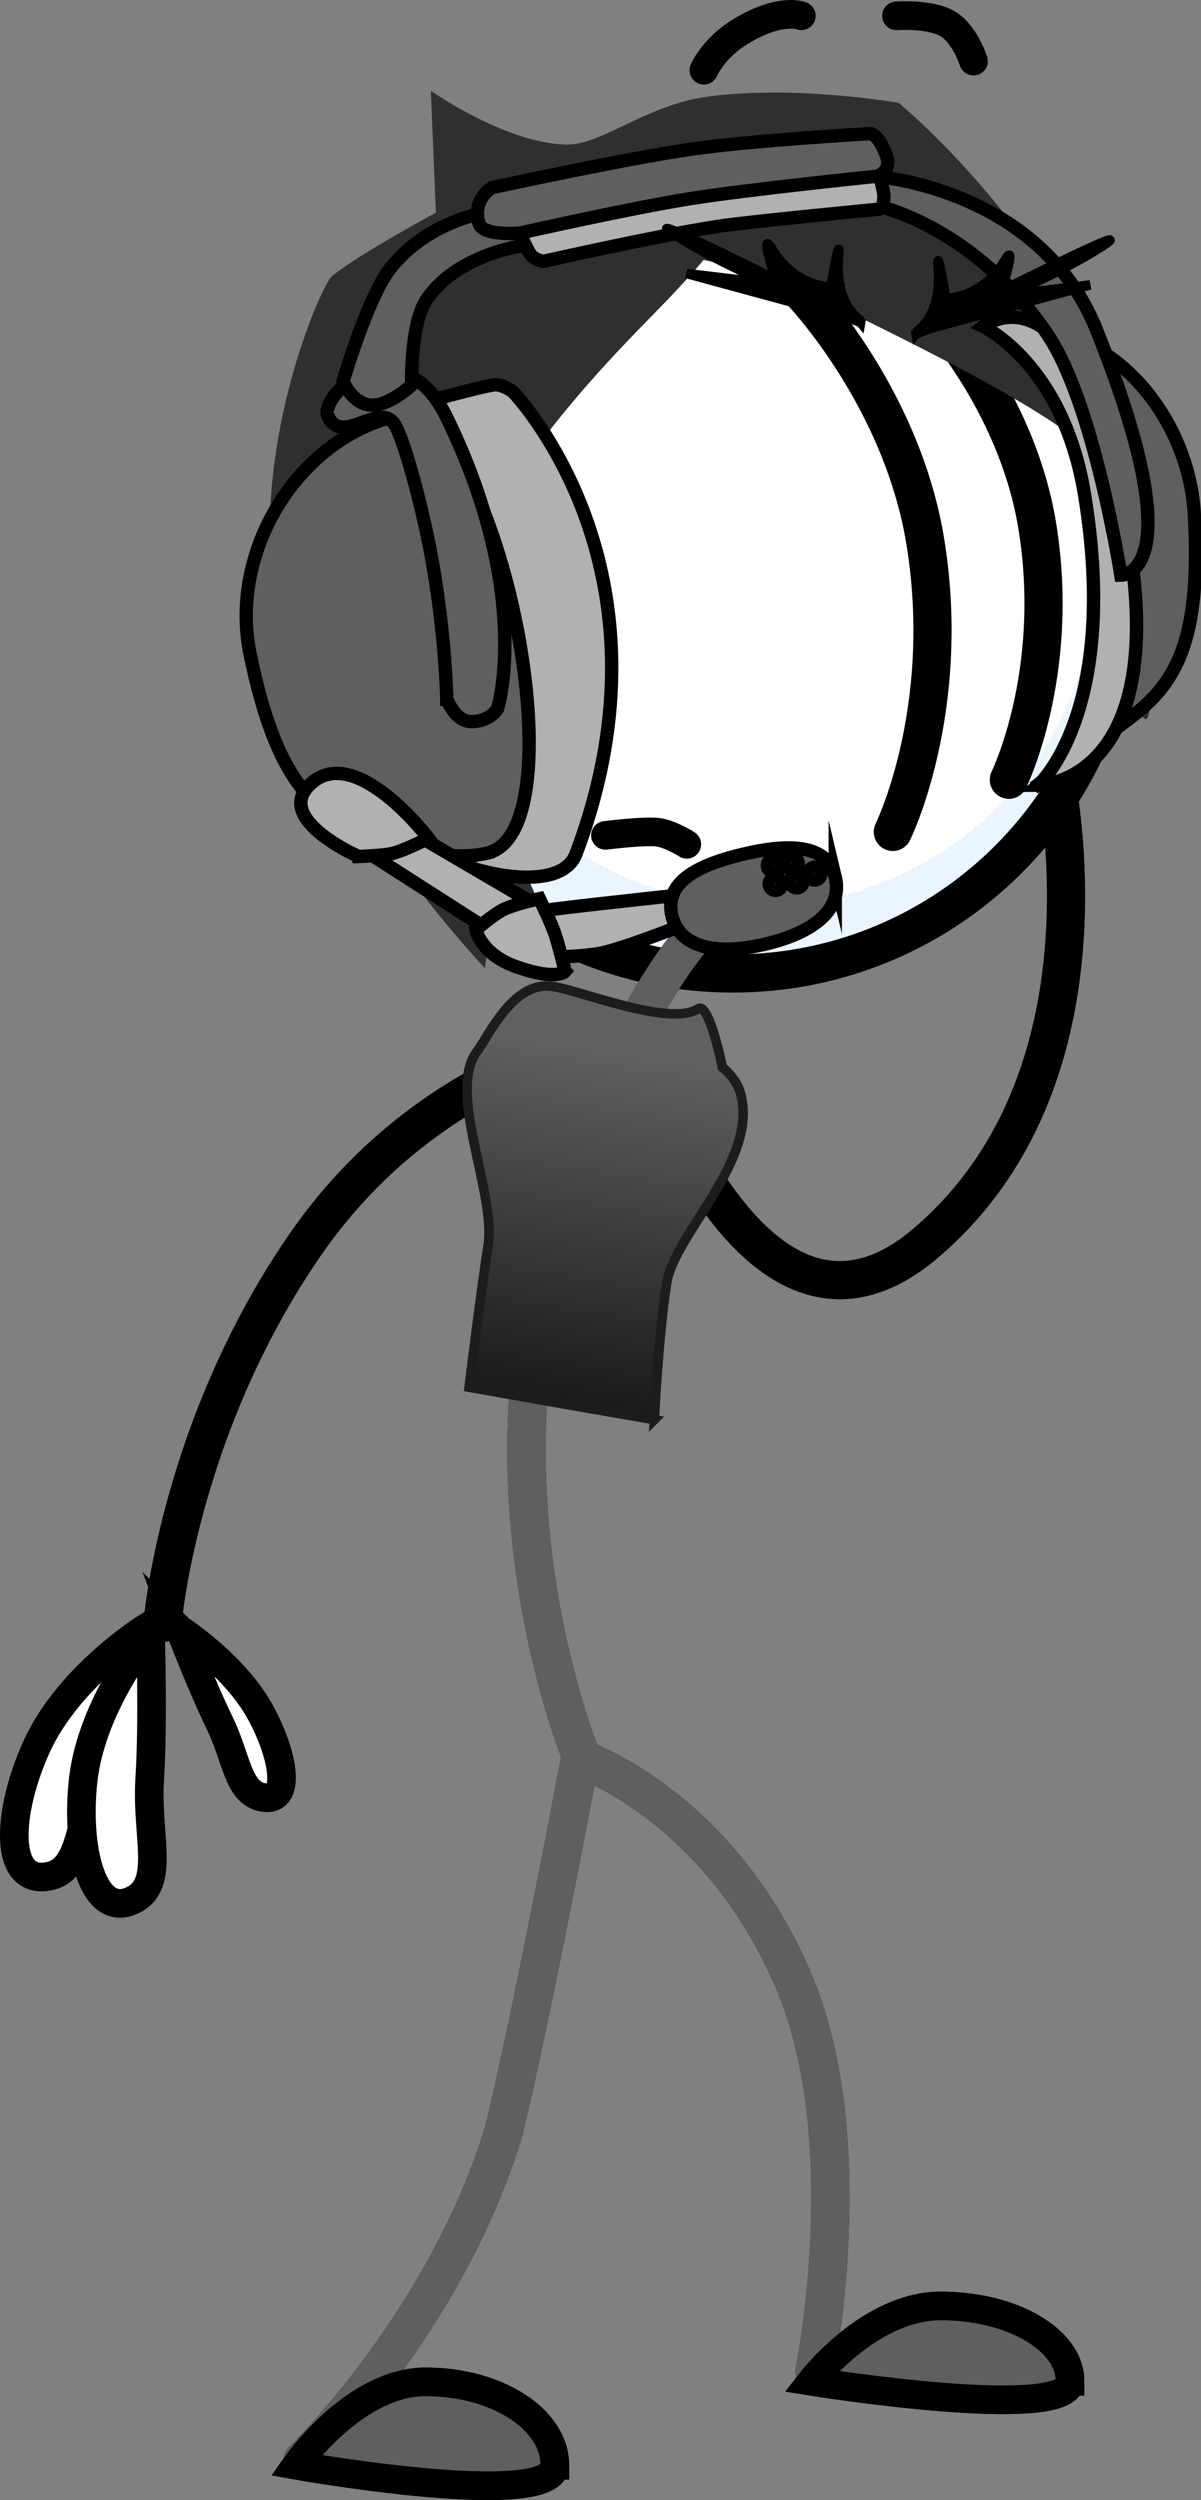 <svg version="1.1" xmlns="http://www.w3.org/2000/svg" xmlns:xlink="http://www.w3.org/1999/xlink" width="62.941" height="130.944" viewBox="0,0,62.941,130.944"><rect x="0" y="0" width="62.941" height="130.944" fill="#808080" stroke="none"/><defs><linearGradient x1="236.796" y1="193.33" x2="233.925" y2="211.885" gradientUnits="userSpaceOnUse" id="color-1"><stop offset="0" stop-color="#606060"/><stop offset="1" stop-color="#191919"/></linearGradient></defs><g transform="translate(-204.68,-138.306)"><g data-paper-data="{&quot;isPaintingLayer&quot;:true}" fill-rule="nonzero" stroke-linejoin="miter" stroke-miterlimit="10" stroke-dasharray="" stroke-dashoffset="0" style="mix-blend-mode: normal"><path d="M259.699,177.47c0,0 4.318,16.761 -6.526,25.967c-9.303,7.898 -15.141,-11.116 -15.141,-11.116c0,0 -10.463,1.172 -17.38,11.212c-6.627,9.619 -7.453,19.788 -7.453,19.788" fill="none" stroke="#000000" stroke-width="2" stroke-linecap="round"/><path d="M247.362,262.528c0,0 2.473,-12.056 -1.082,-20.447c-3.867,-9.128 -11.075,-11.632 -11.075,-11.632c0,0 -5.123,-12.122 -1.828,-25.725c3.176,-13.108 8.16,-17.928 8.16,-17.928" fill="none" stroke="#000000" stroke-width="2" stroke-linecap="round"/><path d="M263.513,168.872c0,11.279 -9.144,20.423 -20.423,20.423c-11.279,0 -20.423,-9.144 -20.423,-20.423c0,-11.279 9.144,-20.423 20.423,-20.423c11.279,0 20.423,9.144 20.423,20.423z" fill="#ebf5ff" stroke="#000000" stroke-width="2" stroke-linecap="butt"/><path d="M262.088,168.159c0,9.705 -7.868,17.573 -17.573,17.573c-9.705,0 -17.573,-7.868 -17.573,-17.573c0,-9.705 7.868,-17.573 17.573,-17.573c9.705,0 17.573,7.868 17.573,17.573z" fill="#ffffff" stroke="none" stroke-width="0" stroke-linecap="butt"/><path d="M241.569,141.983c0,0 0.482,-1.144 1.902,-2.014c2.102,-1.288 3.204,-0.835 3.204,-0.835" fill="none" stroke="#000000" stroke-width="1.5" stroke-linecap="round"/><path d="M251.662,139.133c0,0 1.765,-0.121 2.676,0.415c0.911,0.536 1.361,1.96 1.361,1.96" fill="none" stroke="#000000" stroke-width="1.5" stroke-linecap="round"/><path d="M246.485,153.382c0,0 5.465,5.56 6.707,13.407c1.389,8.774 -1.72,15.09 -1.72,15.09" fill="none" stroke="#000000" stroke-width="2" stroke-linecap="round"/><path d="M253.187,154.213c0,0 4.782,4.865 5.869,11.731c1.215,7.677 -1.505,13.204 -1.505,13.204" fill="none" stroke="#000000" stroke-width="2" stroke-linecap="round"/><path d="M236.409,182.06c0,0 1.977,-0.248 2.712,-0.167c0.682,0.075 1.553,0.637 1.553,0.637" fill="none" stroke="#000000" stroke-width="1.5" stroke-linecap="round"/><path d="M235.063,230.526c0,0 -2.458,13.135 -3.981,19.397c-3.038,10.011 -10.535,17.249 -10.535,17.249" fill="none" stroke="#000000" stroke-width="2" stroke-linecap="round"/><path d="M233.756,267.428c0,2.412 -13.557,0 -13.557,0c0,0 3.035,-4.367 6.779,-4.367c3.744,0 6.779,1.955 6.779,4.367z" fill="#9a5e4f" stroke="#000000" stroke-width="1.5" stroke-linecap="butt"/><path d="M260.756,263.031c0,2.179 -13.557,0 -13.557,0c0,0 3.035,-3.946 6.779,-3.946c3.744,0 6.779,1.767 6.779,3.946z" fill="#9a5e4f" stroke="#000000" stroke-width="1.5" stroke-linecap="butt"/><path d="M209.924,230.825c-1.098,2.776 -0.882,5.469 -2.764,5.768c-2.328,0.37 -2.092,-3.437 -0.561,-6.804c1.676,-3.686 5.709,-6.211 5.709,-6.211c0,0 -1.286,4.471 -2.384,7.246z" fill="#ffffff" stroke="#000000" stroke-width="1.5" stroke-linecap="butt"/><path d="M212.526,231.475c-0.191,2.979 0.842,5.476 -0.857,6.339c-2.101,1.068 -3.047,-2.628 -2.625,-6.302c0.462,-4.023 3.523,-7.665 3.523,-7.665c0,0 0.151,4.65 -0.041,7.628z" fill="#ffffff" stroke="#000000" stroke-width="1.5" stroke-linecap="butt"/><path d="M214.115,223.667c0,0 2.859,1.845 4.219,4.338c1.243,2.278 1.649,4.784 0.07,4.431c-1.277,-0.285 -1.309,-2.039 -2.224,-3.91c-0.915,-1.87 -2.066,-4.86 -2.066,-4.86z" data-paper-data="{&quot;index&quot;:null}" fill="#ffffff" stroke="#000000" stroke-width="1.5" stroke-linecap="butt"/><path d="M247.362,262.528c0,0 2.473,-12.056 -1.082,-20.447c-3.867,-9.128 -11.075,-11.632 -11.075,-11.632c0,0 -5.123,-12.122 -1.828,-25.725c3.176,-13.108 8.16,-17.928 8.16,-17.928" fill="none" stroke="#5f5f5f" stroke-width="2" stroke-linecap="round"/><path d="M235.063,230.526c0,0 -2.458,13.135 -3.981,19.397c-3.038,10.011 -10.535,17.249 -10.535,17.249" fill="none" stroke="#5f5f5f" stroke-width="2" stroke-linecap="round"/><path d="M233.756,267.428c0,2.412 -13.557,0 -13.557,0c0,0 3.035,-4.367 6.779,-4.367c3.744,0 6.779,1.955 6.779,4.367z" fill="#5f5f5f" stroke="#000000" stroke-width="1.5" stroke-linecap="butt"/><path d="M260.756,263.031c0,2.179 -13.557,0 -13.557,0c0,0 3.035,-3.946 6.779,-3.946c3.744,0 6.779,1.767 6.779,3.946z" fill="#5f5f5f" stroke="#000000" stroke-width="1.5" stroke-linecap="butt"/><path d="M230.091,189.014c0,0 -10.081,-10.575 -11.132,-19.88c-0.928,-8.211 2.631,-15.965 3.106,-16.355c1.398,-1.149 5.459,-3.335 5.459,-3.335l-0.266,-6.385c0,0 3.881,2.737 7.082,2.82c1.864,0.048 4.165,-2.063 7.396,-2.508c4.591,-0.632 10.041,0.322 10.041,0.322c0,0 3.1,2.553 6.072,6.516c2.749,3.666 5.353,8.647 6.153,11.331c0.28,0.939 1.726,3.4 1.922,6.134c0.225,3.137 -0.83,6.594 -1.016,7.893c-0.262,1.822 -1.494,-3.137 -1.494,-3.137l-1.987,3.597c0,0 1.81,1.264 0.965,-0.879c-1.059,-2.686 1.503,-7.906 0.022,-12.369c-0.743,-2.238 -12.226,-7.589 -14.779,-8.885c-2.644,-1.343 -6.085,-1.97 -6.085,-1.97c0,0 -0.822,1.016 -2.803,3.026c-3.405,3.455 -8.956,9.466 -10.4,15.546c-1.58,6.652 5.429,14.425 4.744,16.478c-0.593,1.779 -2.355,-2.632 -2.355,-2.632z" data-paper-data="{&quot;index&quot;:null}" fill="#2f2f2f" stroke="none" stroke-width="0" stroke-linecap="butt"/><g data-paper-data="{&quot;index&quot;:null}" stroke="#000000" stroke-width="0.7" stroke-linecap="butt"><path d="M260.984,177.428c1.362,-2.296 2.42,-6.059 2.114,-9.674c-0.392,-4.617 -3.023,-8.985 -4.386,-11.075c-0.49,-0.751 -2.656,-1.345 -1.914,-1.359c2.396,-0.046 4.703,0.564 6.547,2.069c2.207,1.801 3.748,4.765 3.924,7.821c0.364,6.285 -0.799,8.693 -3.122,10.511c-1.645,1.288 -5.303,3.85 -5.303,3.85c0,0 1.431,-0.95 2.139,-2.144z" data-paper-data="{&quot;index&quot;:null}" fill="#5f5f5f"/><path d="M263.831,166.576c2.135,12.817 -4.743,12.859 -4.743,12.859c0,0 4.303,-3.797 2.43,-15.225c-1.125,-6.867 -5.323,-8.806 -5.323,-8.806c0,0 5.106,-4.012 7.635,11.173z" data-paper-data="{&quot;index&quot;:null}" fill="#b1b1b1"/><path d="M259.6,155.858c-3.807,-5.675 -8.873,-6.748 -8.873,-6.748l-0.154,-1.56c0,0 8.574,0.597 11.552,7.988c5.228,12.976 1.295,12.898 1.295,12.898c0,0 -1.391,-8.957 -3.82,-12.578z" data-paper-data="{&quot;index&quot;:null}" fill="#5f5f5f"/><path d="M229.966,183.932c-1.352,-0.344 -2.41,-0.97 -2.41,-0.97l-1.552,-23.333c0,0 3.617,-1.025 4.555,-1.165c0.405,-0.06 0.982,0.339 0.982,0.339c0,0 8.988,9.219 3.323,24.232c-0.558,1.479 -2.999,1.38 -4.899,0.896z" data-paper-data="{&quot;index&quot;:null}" fill="#b1b1b1"/><path d="M230.225,182.987c-2.12,0.506 -4.803,-0.353 -6.723,-1.17c-2.713,-1.153 -4.455,-3.159 -5.714,-9.243c-1.124,-5.431 2.518,-11.254 7.633,-12.475c5.116,-1.22 9.92,21.667 4.804,22.887z" data-paper-data="{&quot;index&quot;:null}" fill="#5f5f5f"/><path d="M228.092,174.906c0,0 -0.047,-3.002 -0.7,-6.862c-0.462,-2.732 -1.434,-6.42 -1.989,-7.443c-0.76,-1.402 -2.864,1.19 -3.56,-0.557c-0.137,-0.343 0.461,-1.783 2.14,-2.032c1.023,-0.152 2.698,-0.753 4.124,2.19c4.509,9.305 2.649,15.225 2.649,15.225c0,0 -0.366,0.642 -1.319,0.677c-0.919,0.033 -1.344,-1.198 -1.344,-1.198z" data-paper-data="{&quot;index&quot;:null}" fill="#5f5f5f"/><path d="M232.365,151.123c0,0 -3.723,0.413 -5.358,2.922c-0.832,1.277 -0.753,4.427 -0.753,4.427c0,0 -1.141,1.091 -2.119,1.053c-0.979,-0.038 -1.476,-1.242 -1.476,-1.242c0,0 1.294,-4.443 2.492,-5.939c2.527,-3.156 6.651,-3.125 6.651,-3.125l0.563,1.903z" data-paper-data="{&quot;index&quot;:null}" fill="#5f5f5f"/><path d="M250.901,149.248c0,0 -6.988,0.663 -8.647,0.92c-3.187,0.493 -9.103,1.828 -9.103,1.828c0,0 -0.471,-0.099 -0.641,-0.326c-0.252,-0.336 -0.722,-1.497 -0.722,-1.497l18.849,-3.175c0,0 0.312,1.08 0.361,1.495c0.033,0.282 -0.098,0.755 -0.098,0.755z" data-paper-data="{&quot;index&quot;:null}" fill="#b1b1b1"/><path d="M250.655,147.534c0,0 -6.741,0.69 -9.816,1.179c-3.164,0.503 -8.908,1.801 -8.908,1.801c0,0 -1.931,0.172 -2.14,-0.49c-0.402,-1.274 0.671,-1.891 0.671,-1.891c0,0 7.122,-1.541 10.467,-2.018c3.261,-0.465 9.358,-0.811 9.358,-0.811c0,0 0.458,0.03 0.857,1.185c0.275,0.796 -0.489,1.045 -0.489,1.045z" data-paper-data="{&quot;index&quot;:null}" fill="#5f5f5f"/><path d="M232.591,185.595c0,0 0.161,0.785 -0.01,0.952c-0.323,0.315 -1.785,0.798 -1.785,0.798l-6.576,-4.213l2.657,-0.882z" data-paper-data="{&quot;index&quot;:null}" fill="#b1b1b1"/><path d="M223.471,183.166c0,0 -4.369,-1.906 -2.606,-3.714c2.342,-2.404 6.27,2.758 6.27,2.758c0,0 -1.188,0.612 -1.862,0.788c-0.48,0.125 -1.802,0.169 -1.802,0.169z" data-paper-data="{&quot;index&quot;:null}" fill="#b1b1b1"/><path d="M236.343,188.189c-1.063,0.254 -3.135,0.252 -3.135,0.252l-0.569,-2.383c0,0 1.711,-0.215 2.69,-0.328c1.347,-0.155 4.647,-0.514 4.647,-0.514l0.79,1.422c0,0 -3.048,1.223 -4.423,1.551z" data-paper-data="{&quot;index&quot;:null}" fill="#b1b1b1"/><path d="M234.294,189.185c0,0 -0.422,0.497 -2.512,-0.227c-1.924,-0.666 -2.161,-1.962 -2.161,-1.962c0,0 0.924,-0.799 1.454,-1.057c0.575,-0.28 1.873,-0.563 1.873,-0.563c0,0 0.578,1.177 0.794,1.788c0.231,0.655 0.551,2.02 0.551,2.02z" data-paper-data="{&quot;index&quot;:null}" fill="#b1b1b1"/><g data-paper-data="{&quot;index&quot;:null}"><path d="M248.453,184.239c0.402,1.684 -1.097,2.904 -3.637,3.51c-2.54,0.606 -4.519,0.216 -4.921,-1.468c-0.402,-1.684 1.164,-2.623 3.704,-3.229c2.54,-0.606 4.453,-0.496 4.854,1.188z" fill="#5f5f5f"/><g fill="#b1b1b1"><path d="M245.399,184.934c-0.178,0.043 -0.358,-0.069 -0.401,-0.249c-0.043,-0.18 0.067,-0.36 0.245,-0.403c0.178,-0.043 0.358,0.069 0.401,0.249c0.043,0.18 -0.067,0.36 -0.245,0.403z"/><path d="M246.515,184.806c-0.178,0.043 -0.358,-0.069 -0.401,-0.249c-0.043,-0.18 0.067,-0.36 0.245,-0.403c0.178,-0.043 0.358,0.069 0.401,0.249c0.043,0.18 -0.067,0.36 -0.245,0.403z"/><path d="M247.454,184.389c-0.178,0.043 -0.358,-0.069 -0.401,-0.249c-0.043,-0.18 0.067,-0.36 0.245,-0.403c0.178,-0.043 0.358,0.069 0.401,0.249c0.043,0.18 -0.067,0.36 -0.245,0.403z"/><path d="M246.26,183.848c-0.178,0.043 -0.358,-0.069 -0.401,-0.249c-0.043,-0.18 0.067,-0.36 0.245,-0.403c0.178,-0.043 0.358,0.069 0.401,0.249c0.043,0.18 -0.067,0.36 -0.245,0.403z"/><path d="M245.305,183.966c-0.178,0.043 -0.358,-0.069 -0.401,-0.249c-0.043,-0.18 0.067,-0.36 0.245,-0.403c0.178,-0.043 0.358,0.069 0.401,0.249c0.043,0.18 -0.067,0.36 -0.245,0.403z"/></g></g></g><path d="M249.781,155.197c0,0 -6.792,-2.636 -9.848,-4.662c-1.884,-1.249 5.392,2.411 5.392,2.411c0,0 -0.876,-2.747 -0.183,-1.589c1.196,1.996 3.081,1.986 3.081,1.986c0,0 0.515,-3.007 0.404,-1.617c-0.217,2.719 1.227,3.405 1.227,3.405l-9.189,-2.499l7.741,0.932l1.375,1.634z" data-paper-data="{&quot;index&quot;:null}" fill="#000000" stroke="#000000" stroke-width="0.5" stroke-linecap="round"/><path d="M238.971,212.666c0,0 -3.328,-0.575 -4.876,-0.846c-1.677,-0.294 -4.831,-0.855 -4.831,-0.855c0,0 0.57,-4.675 0.998,-7.442c0.421,-2.722 -2.178,-8.078 -0.577,-10.152c0.573,-0.742 1.876,-3.721 3.954,-3.4c1.548,0.239 6.153,2.13 7.632,1.166c0.572,-0.373 1.272,3.082 1.272,3.082c0,0 0.692,0.511 0.924,1.284c1.053,3.507 -3.448,7.412 -3.85,10.012c-0.443,2.864 -0.646,7.151 -0.646,7.151z" data-paper-data="{&quot;index&quot;:null}" fill="url(#color-1)" stroke="#1c1c1c" stroke-width="0.5" stroke-linecap="butt"/><path d="M252.695,155.797l1.375,-1.634l7.741,-0.932l-9.189,2.499c0,0 1.444,-0.686 1.227,-3.405c-0.111,-1.39 0.404,1.617 0.404,1.617c0,0 1.885,0.009 3.081,-1.986c0.694,-1.158 -0.183,1.589 -0.183,1.589c0,0 7.276,-3.659 5.392,-2.411c-3.056,2.026 -9.848,4.662 -9.848,4.662z" data-paper-data="{&quot;index&quot;:null}" fill="#000000" stroke="#000000" stroke-width="0.5" stroke-linecap="round"/></g></g></svg>
